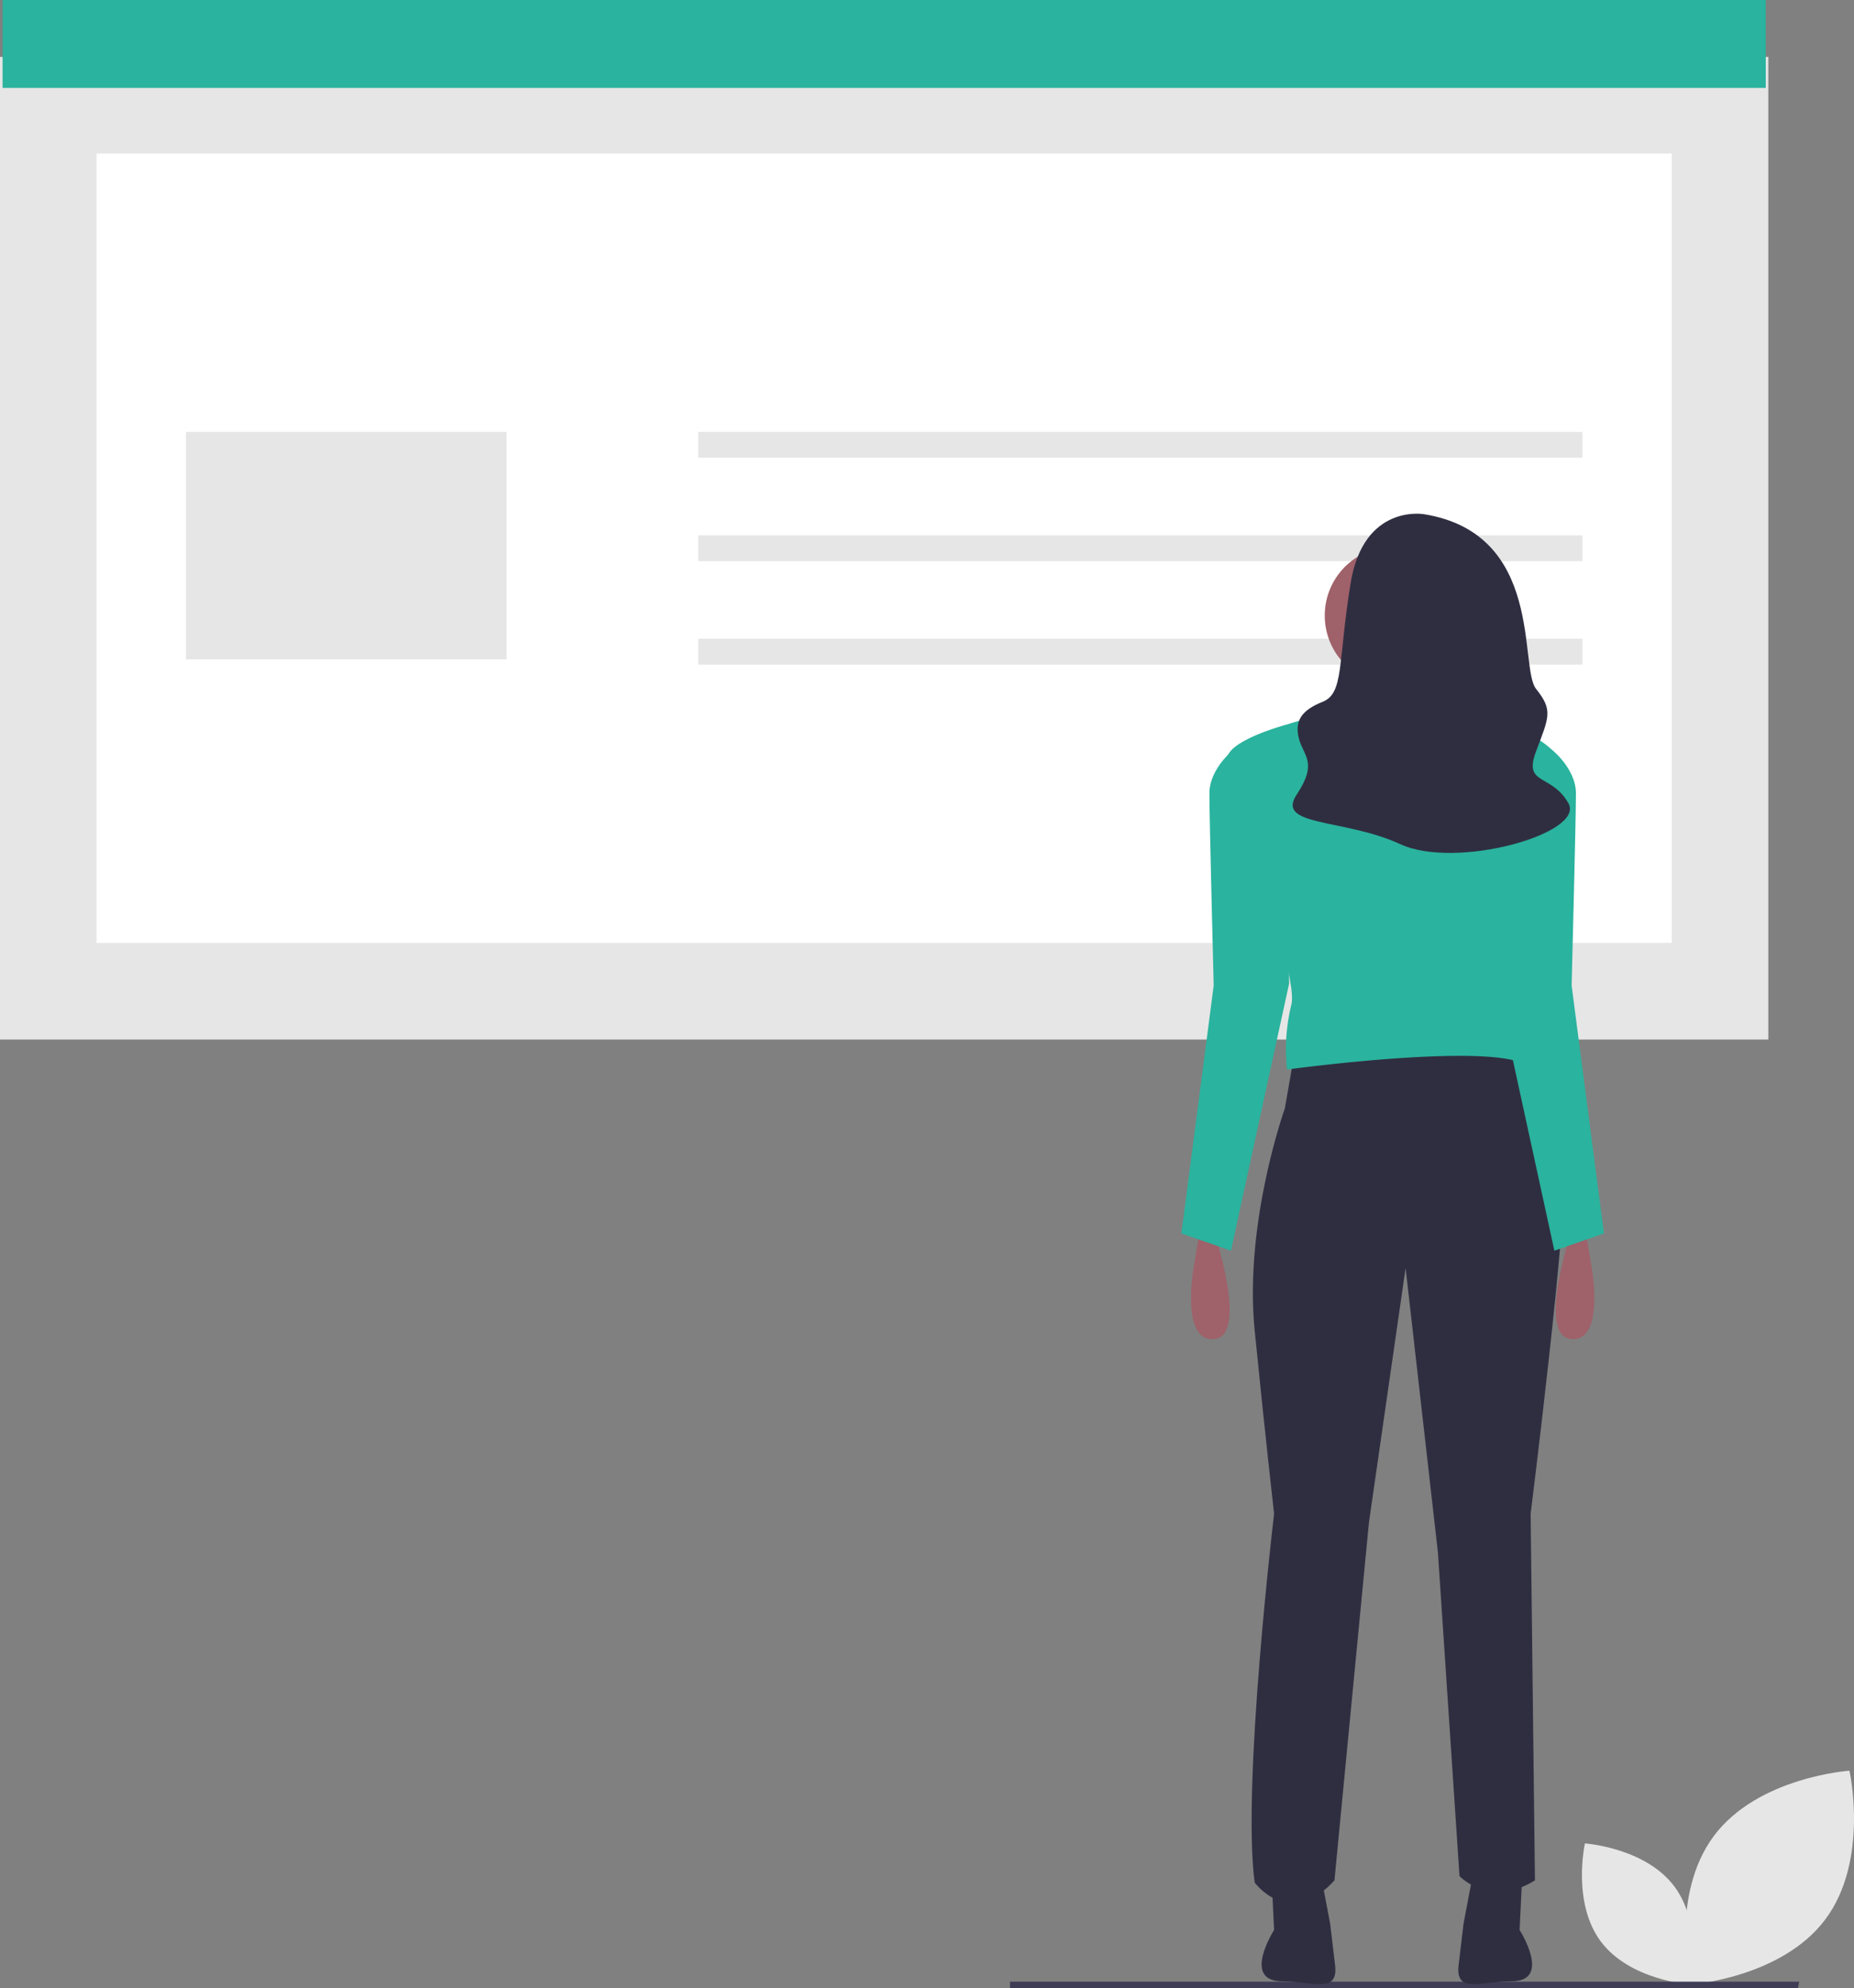 <svg xmlns="http://www.w3.org/2000/svg" width="606.352" height="650.047" viewBox="0 0 606.352 650.047"><rect x="0" y="0" width="606.352" height="650.047" fill="#808080" stroke="none"/><defs><style>.a{fill:#e6e6e6;}.b{fill:#3f3d56;}.c{fill:#fff;}.d{fill:#2ab39e;}.e{fill:#2f2e41;}.f{fill:#9f616a;}.g{fill:#ffb8b8;}</style></defs><path class="a" d="M893.824,752.518c-14.42,19.311-44.352,21.344-44.352,21.344s-6.554-29.277,7.866-48.588S901.69,703.93,901.69,703.93,908.244,733.207,893.824,752.518Z" transform="translate(-296.824 -124.977)"/><path class="a" d="M820.367,759.777c9.515,12.743,29.267,14.084,29.267,14.084s4.324-19.319-5.191-32.062-29.267-14.084-29.267-14.084S810.852,747.035,820.367,759.777Z" transform="translate(-296.824 -124.977)"/><path class="b" d="M588.056,650.047H330.318v-2.106h258.12Z"/><rect class="a" width="578.34" height="321.3" transform="translate(0 18.602)"/><path class="c" d="M328.406,433.295H843.581V175.161H328.406Z" transform="translate(-296.824 -124.977)"/><path class="d" d="M0,0H576.649V28.748H0Z" transform="translate(0.846)"/><rect class="a" width="104.845" height="74.406" transform="translate(60.811 141.203)"/><rect class="a" width="289.17" height="8.455" transform="translate(228.358 141.203)"/><rect class="a" width="289.17" height="8.455" transform="translate(228.358 175.024)"/><rect class="a" width="289.17" height="8.455" transform="translate(228.358 208.845)"/><path class="e" d="M719.86,471.151l-2.821,16.218s-13.4,37.372-9.872,72.629,6.346,59.936,6.346,59.936-10.577,88.847-6.346,120.578c0,0,11.282,15.513,26.09-.705L744.54,622.755l11.987-83.206L767.1,632.627l7.051,105.77s9.872,10.577,24.68,1.41l-1.41-119.873S810.117,518.4,808,509.934s-16.218-41.6-16.218-41.6Z" transform="translate(-296.824 -124.977)"/><path class="e" d="M712.809,741.217l.705,14.808s-10.747,16.762,2.65,16.762h0c9.689-.031,18.446,4.33,17.3-5.291l-1.617-13.586L729.027,739.1Z" transform="translate(-296.824 -124.977)"/><path class="e" d="M794.519,741.217l-.705,14.808s10.747,16.762-2.65,16.762h0c-9.689-.031-18.446,4.33-17.3-5.291l1.617-13.586L778.3,739.1Z" transform="translate(-296.824 -124.977)"/><circle class="f" cx="22.564" cy="22.564" r="22.564" transform="translate(433.261 178.705)"/><path class="g" d="M742.777,341.054s2.821,32.436-5.641,37.372,35.257,2.821,35.257,2.821-9.872-38.077-9.167-42.308Z" transform="translate(-296.824 -124.977)"/><path class="d" d="M785.437,361.855s-28.205-12.692-67.693,0c0,0-17.276,4.583-19.391,10.224s23.622,70.161,20.8,81.443a61.237,61.237,0,0,0-1.41,21.154s62.052-8.462,76.859-2.115c0,0-5.641-18.333-4.231-31.026s13.4-71.924,13.4-71.924S797.425,363.266,785.437,361.855Z" transform="translate(-296.824 -124.977)"/><path class="f" d="M810.117,529.677s-10.577,32.436.705,33.141,6.346-24.68,6.346-24.68l-1.41-8.462Z" transform="translate(-296.824 -124.977)"/><path class="d" d="M788.963,373.843l14.808-4.231s8.462,6.346,8.462,14.808-1.41,62.757-1.41,62.757l10.577,81.09-16.218,5.641-19.039-87.436Z" transform="translate(-296.824 -124.977)"/><path class="f" d="M694.475,529.677s10.577,32.436-.705,33.141-6.346-24.68-6.346-24.68l1.41-8.462Z" transform="translate(-296.824 -124.977)"/><path class="d" d="M715.629,373.843l-14.808-4.231s-8.462,6.346-8.462,14.808,1.41,62.757,1.41,62.757l-10.577,81.09,16.218,5.641,19.039-87.436Z" transform="translate(-296.824 -124.977)"/><path class="e" d="M762.521,293.1s-19.744-3.526-23.975,22.564-2.115,35.962-9.167,38.782-9.167,6.346-7.756,11.987,6.346,7.756-.705,18.333,15.513,7.756,33.846,16.218,60.641-3.526,55-13.4-14.808-5.641-10.577-16.923,5.641-13.4,0-20.449S802.008,299.451,762.521,293.1Z" transform="translate(-296.824 -124.977)"/></svg>